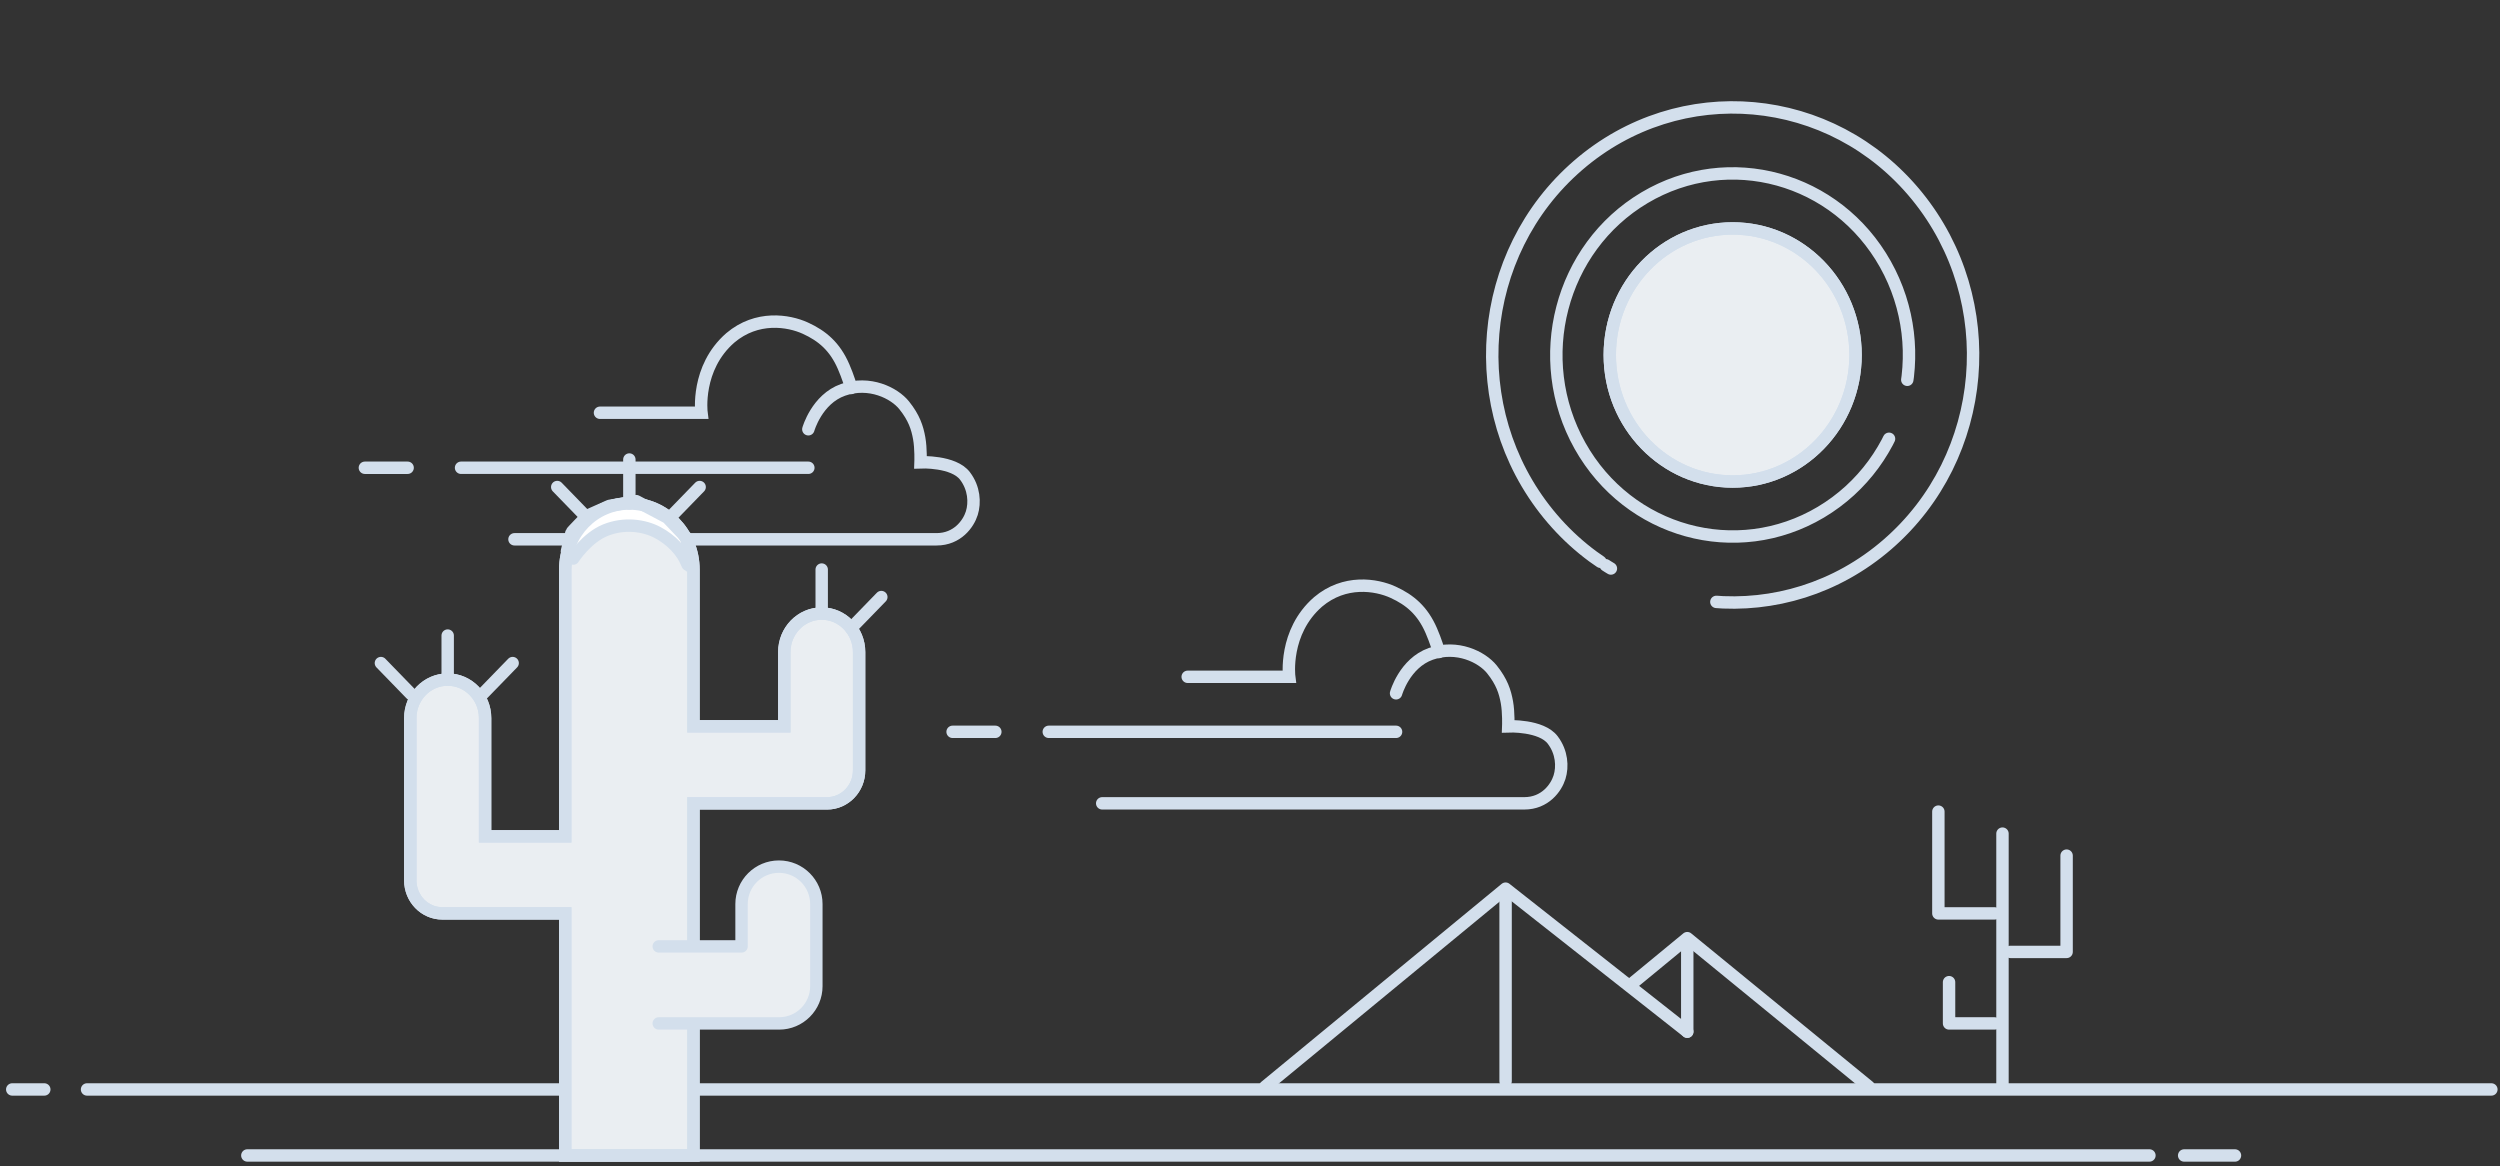 <svg width="403" height="188" viewBox="0 0 403 188" fill="none" xmlns="http://www.w3.org/2000/svg">
<rect x="0" y="0" width="403" height="188" fill="#333333" stroke="none"/>
<path d="M191.456 109.102H207.82C207.82 109.102 206.889 101.882 212.478 97.022C216.757 93.409 221.837 94.219 224.565 95.465C227.293 96.712 229.319 98.425 230.723 101.657C230.723 101.657 231.616 103.698 231.936 105.111" stroke="#D3DFEC" stroke-width="2" stroke-linecap="round"/>
<path d="M225.044 111.761C225.044 111.761 226.409 106.9 230.643 105.405C234.878 103.91 238.894 105.901 240.498 107.905C242.102 109.908 242.61 111.518 242.913 113.198C243.216 114.877 243.131 117.082 243.131 117.082C243.131 117.082 248.482 116.858 250.307 119.299C251.779 121.244 251.93 123.572 251.394 125.285C250.858 126.999 249.07 129.498 245.715 129.498H177.674" stroke="#D3DFEC" stroke-width="2" stroke-linecap="round"/>
<path d="M169.062 117.97H225.045" stroke="#D3DFEC" stroke-width="2" stroke-linecap="round"/>
<path d="M153.559 117.97H160.449" stroke="#D3DFEC" stroke-width="2" stroke-linecap="round"/>
<path d="M96.716 66.535H113.08C113.08 66.535 112.149 59.315 117.738 54.455C122.016 50.842 127.096 51.652 129.824 52.899C132.552 54.146 134.578 55.858 135.983 59.091C135.983 59.091 136.876 61.132 137.196 62.545" stroke="#D3DFEC" stroke-width="2" stroke-linecap="round"/>
<path d="M130.304 69.198C130.304 69.198 131.668 64.338 135.903 62.843C140.138 61.347 144.154 63.339 145.758 65.342C147.362 67.346 147.87 68.955 148.173 70.635C148.476 72.315 148.391 74.519 148.391 74.519C148.391 74.519 153.742 74.295 155.567 76.737C157.039 78.682 157.189 81.009 156.654 82.723C156.118 84.436 154.329 86.935 150.975 86.935H82.934" stroke="#D3DFEC" stroke-width="2" stroke-linecap="round"/>
<path d="M74.321 75.403H130.305" stroke="#D3DFEC" stroke-width="2" stroke-linecap="round"/>
<path d="M58.818 75.404H65.709" stroke="#D3DFEC" stroke-width="2" stroke-linecap="round"/>
<path d="M14.031 175.619H401.609" stroke="#D3DFEC" stroke-width="2" stroke-linecap="round"/>
<path d="M1.973 175.619H7.14" stroke="#D3DFEC" stroke-width="2" stroke-linecap="round"/>
<path d="M203.944 175.176L242.702 143.25L271.986 166.308" stroke="#D3DFEC" stroke-width="2" stroke-linecap="round" stroke-linejoin="round"/>
<path d="M242.702 144.137V174.289" stroke="#D3DFEC" stroke-width="2" stroke-linecap="round" stroke-linejoin="round"/>
<path fill-rule="evenodd" clip-rule="evenodd" d="M271.986 153.005C271.986 153.005 271.986 165.967 271.986 166.308C271.986 165.967 271.986 153.005 271.986 153.005Z" stroke="#D3DFEC" stroke-width="2" stroke-linecap="round" stroke-linejoin="round"/>
<path d="M263.373 158.326L271.986 151.231L301.27 175.176" stroke="#D3DFEC" stroke-width="2" stroke-linecap="round" stroke-linejoin="round"/>
<path fill-rule="evenodd" clip-rule="evenodd" d="M91.116 134.822V91.81C91.116 85.933 95.743 81.168 101.451 81.168C107.159 81.168 111.787 85.933 111.787 91.81V117.085H126.429V105.113C126.429 101.684 129.128 98.905 132.458 98.905C135.787 98.905 138.487 101.684 138.487 105.113V124.18C138.487 127.119 136.173 129.501 133.319 129.501H111.787V186.259H91.116V147.238H71.306C68.452 147.238 66.139 144.855 66.139 141.917V115.755C66.139 112.326 68.838 109.547 72.168 109.547C75.497 109.547 78.197 112.326 78.197 115.755V134.822H91.116Z" fill="#EAEEF2" stroke="#D3DFEC" stroke-width="2"/>
<path fill-rule="evenodd" clip-rule="evenodd" d="M92.409 90.04C92.409 90.04 94.545 86.703 97.573 85.47C100.601 84.236 103.837 84.68 106.031 85.856C108.225 87.033 109.947 88.843 110.721 90.764C111.494 92.685 110.721 86.758 110.721 86.758L107.579 83.446L102.566 80.785L98.237 81.55L94.712 83.121C94.712 83.121 92.161 85.703 92.119 85.856C92.078 86.01 91.424 88.702 91.388 88.852C91.352 89.001 92.409 90.04 92.409 90.04Z" fill="white" stroke="#D3DFEC" stroke-width="2" stroke-linecap="round" stroke-linejoin="round"/>
<path d="M39.871 186.26H346.488" stroke="#D3DFEC" stroke-width="2" stroke-linecap="round"/>
<path d="M352.086 186.262H360.279" stroke="#D3DFEC" stroke-width="2" stroke-linecap="round"/>
<path d="M132.458 91.811V98.906" stroke="#D3DFEC" stroke-width="2" stroke-linecap="round"/>
<path d="M137.196 101.262L142.068 96.245" stroke="#D3DFEC" stroke-width="2" stroke-linecap="round"/>
<path d="M72.168 102.453V109.548" stroke="#D3DFEC" stroke-width="2" stroke-linecap="round"/>
<path d="M77.768 111.904L82.64 106.888" stroke="#D3DFEC" stroke-width="2" stroke-linecap="round"/>
<path d="M66.274 111.904L61.402 106.888" stroke="#D3DFEC" stroke-width="2" stroke-linecap="round"/>
<path d="M101.452 74.074V81.169" stroke="#D3DFEC" stroke-width="2" stroke-linecap="round"/>
<path d="M107.911 83.525L112.783 78.509" stroke="#D3DFEC" stroke-width="2" stroke-linecap="round"/>
<path d="M94.698 83.525L89.826 78.509" stroke="#D3DFEC" stroke-width="2" stroke-linecap="round"/>
<path fill-rule="evenodd" clip-rule="evenodd" d="M91.116 134.823V91.811C91.116 85.934 95.743 81.169 101.451 81.169C107.159 81.169 111.787 85.934 111.787 91.811V117.086H126.429V105.114C126.429 101.685 129.128 98.906 132.458 98.906C135.787 98.906 138.487 101.685 138.487 105.114V124.181C138.487 127.12 136.173 129.502 133.319 129.502H111.787V186.26H91.116V147.239H71.306C68.452 147.239 66.139 144.856 66.139 141.918V115.756C66.139 112.327 68.838 109.548 72.168 109.548C75.497 109.548 78.197 112.327 78.197 115.756V134.823H91.116Z" stroke="#D3DFEC" stroke-width="2"/>
<path fill-rule="evenodd" clip-rule="evenodd" d="M106.188 152.56H119.538V145.73C119.538 142.4 122.238 139.701 125.567 139.701C128.897 139.701 131.596 142.4 131.596 145.73V158.976C131.596 162.289 128.91 164.976 125.596 164.976H106.188" fill="#EAEEF2"/>
<path d="M106.188 152.56H119.538V145.73C119.538 142.4 122.238 139.701 125.567 139.701V139.701C128.897 139.701 131.596 142.4 131.596 145.73V158.976C131.596 162.289 128.91 164.976 125.596 164.976H106.188" stroke="#D3DFEC" stroke-width="2" stroke-linecap="round" stroke-linejoin="round"/>
<path d="M322.8 134.38V175.175" stroke="#D3DFEC" stroke-width="2" stroke-linecap="round"/>
<path d="M321.508 147.239H312.465V130.832" stroke="#D3DFEC" stroke-width="2" stroke-linecap="round" stroke-linejoin="round"/>
<path d="M324.093 153.447H333.136V137.927" stroke="#D3DFEC" stroke-width="2" stroke-linecap="round" stroke-linejoin="round"/>
<path d="M314.188 158.324V164.976H321.509" stroke="#D3DFEC" stroke-width="2" stroke-linecap="round" stroke-linejoin="round"/>
<path fill-rule="evenodd" clip-rule="evenodd" d="M279.308 77.619C290.248 77.619 299.117 68.487 299.117 57.222C299.117 45.956 290.248 36.824 279.308 36.824C268.367 36.824 259.498 45.956 259.498 57.222C259.498 68.487 268.367 77.619 279.308 77.619Z" fill="#EAEEF2" stroke="#D3DFEC" stroke-width="2"/>
<path fill-rule="evenodd" clip-rule="evenodd" d="M308.997 31.569C295.238 14.685 270.791 12.483 254.393 26.651C237.996 40.818 235.857 65.99 249.616 82.874C263.375 99.758 287.822 101.96 304.219 87.793C320.617 73.626 322.756 48.453 308.997 31.569Z" stroke="#D3DFEC" stroke-width="2" stroke-linecap="round" stroke-linejoin="round" stroke-dasharray="135 1 1 18"/>
<path fill-rule="evenodd" clip-rule="evenodd" d="M265.096 31.877C251.502 39.958 246.844 57.857 254.693 71.855C262.541 85.852 279.924 90.648 293.518 82.567C307.113 74.485 311.77 56.586 303.922 42.589C296.073 28.591 278.69 23.795 265.096 31.877Z" stroke="#D3DFEC" stroke-width="2" stroke-linecap="round" stroke-linejoin="round" stroke-dasharray="107 10"/>
<path fill-rule="evenodd" clip-rule="evenodd" d="M279.306 77.619C290.246 77.619 299.115 68.487 299.115 57.222C299.115 45.956 290.246 36.824 279.306 36.824C268.365 36.824 259.496 45.956 259.496 57.222C259.496 68.487 268.365 77.619 279.306 77.619Z" stroke="#D3DFEC" stroke-width="2"/>
</svg>
